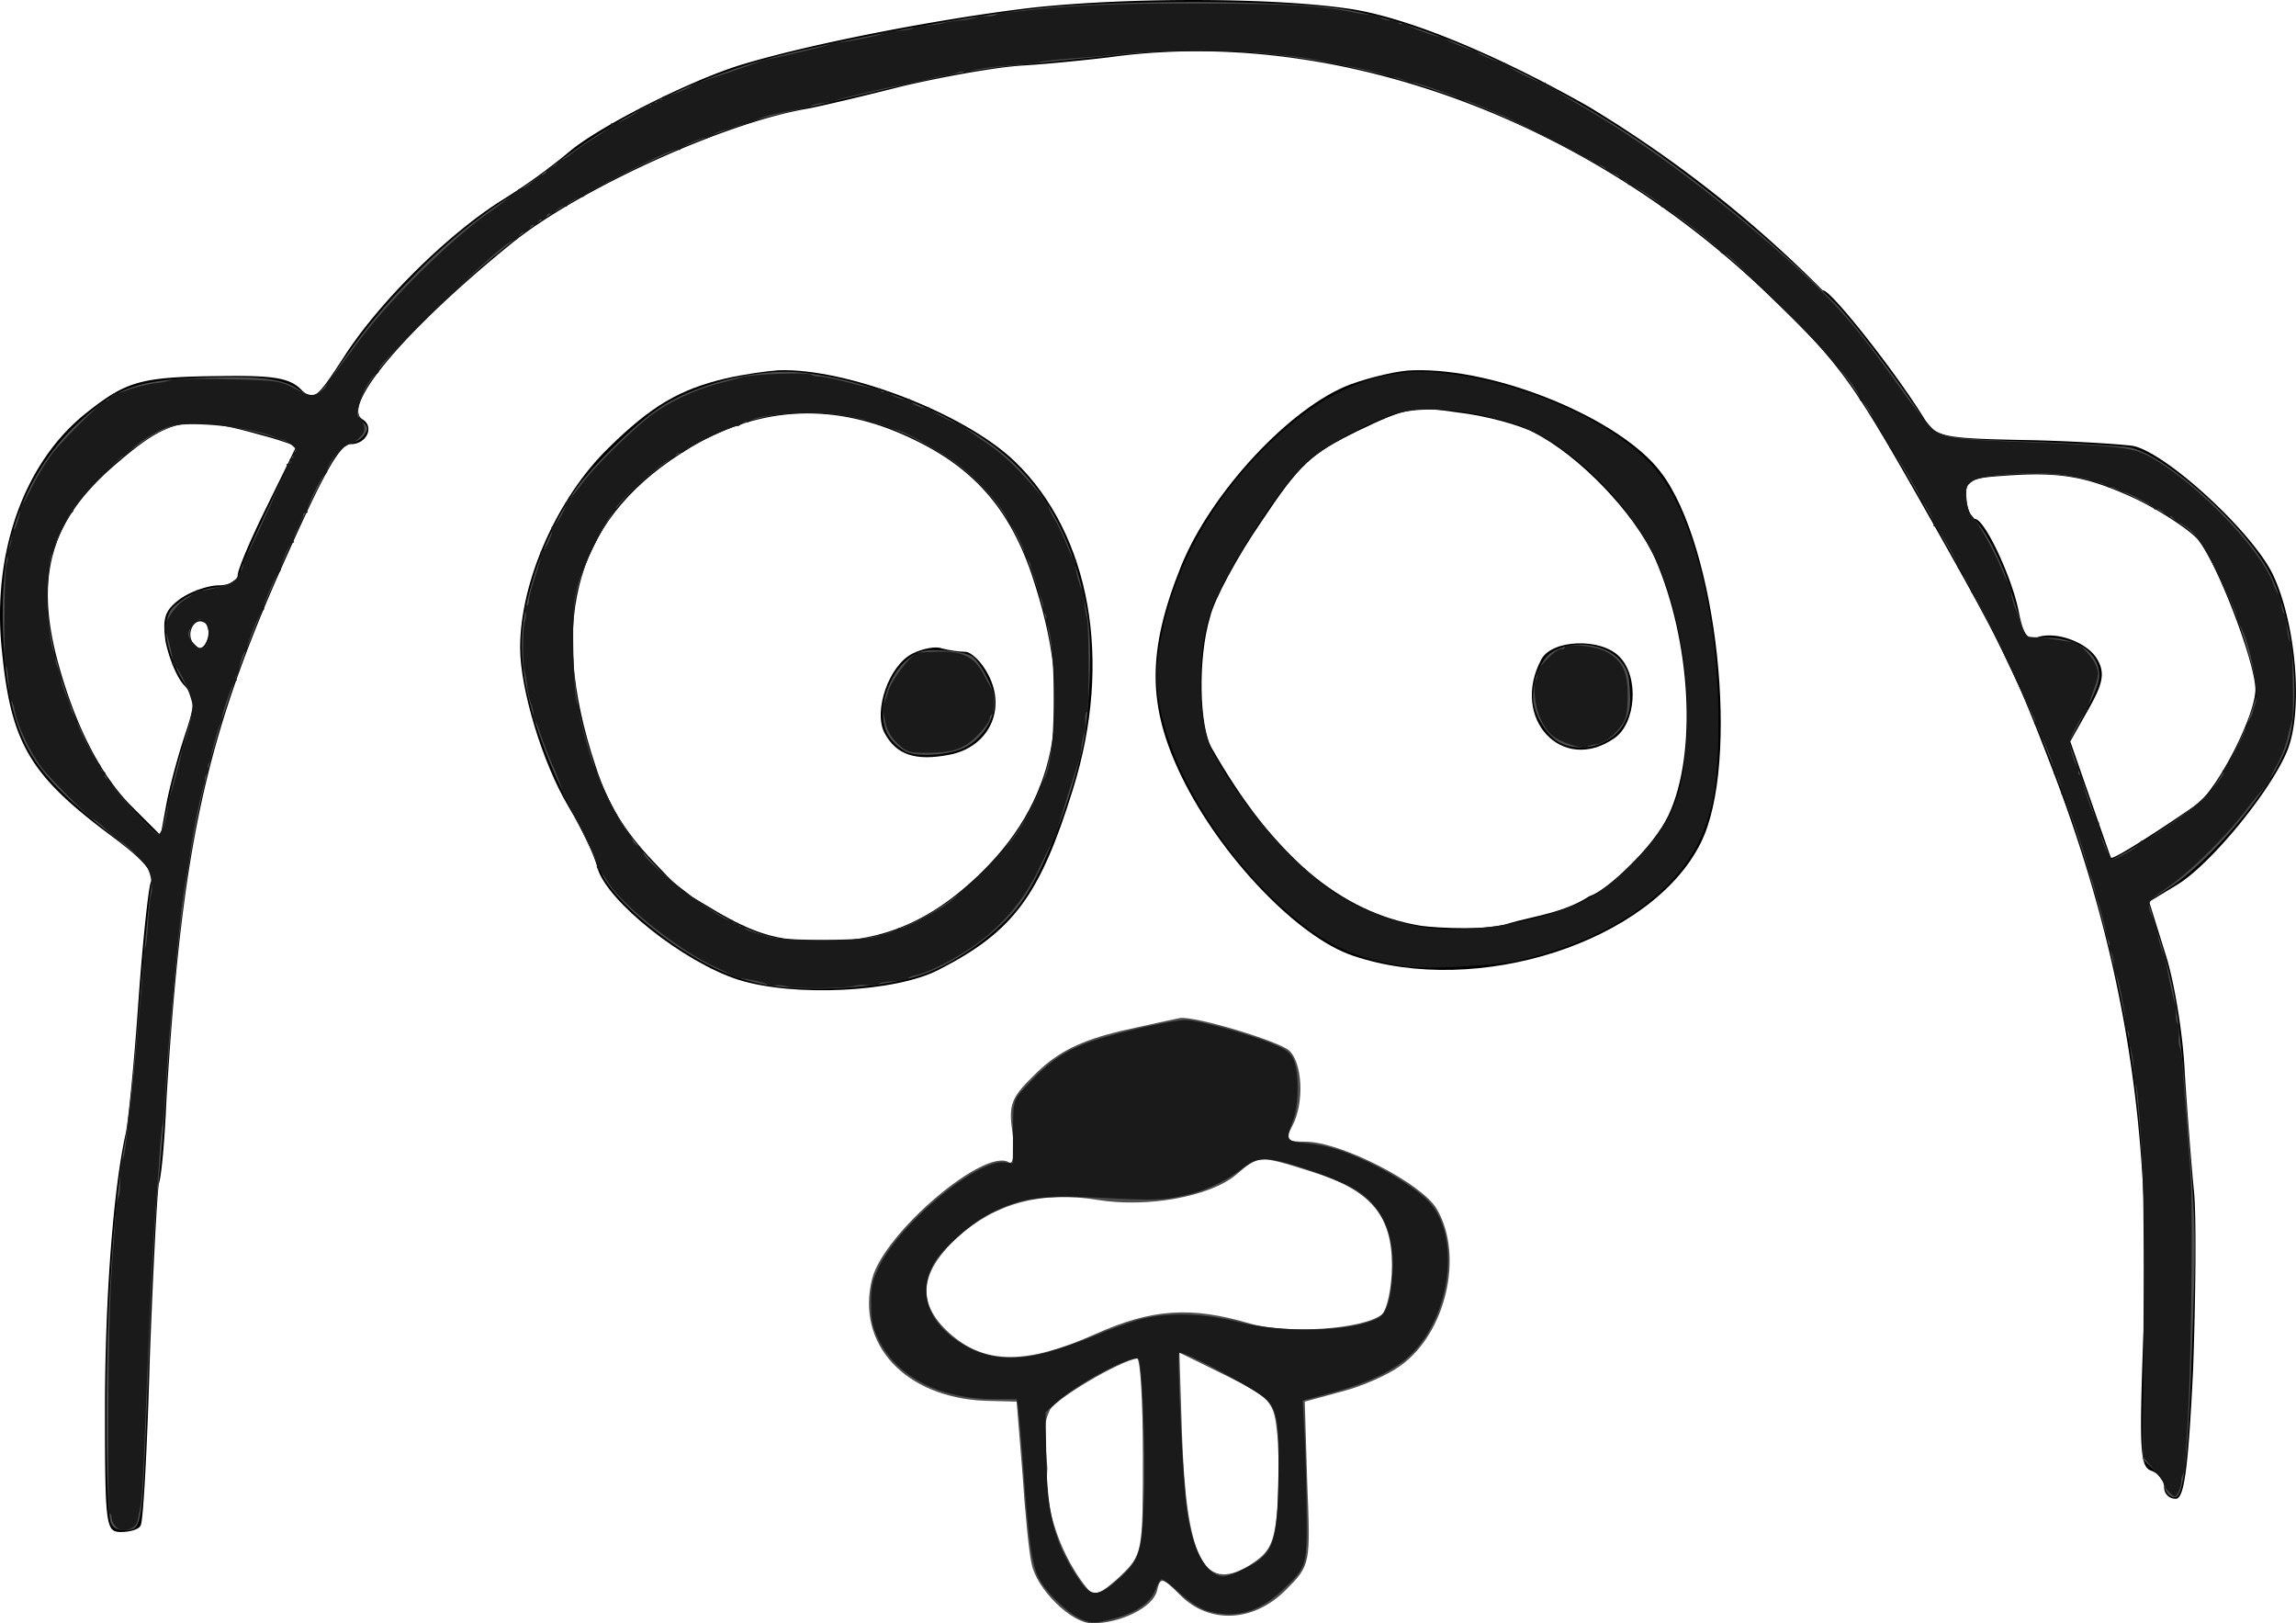 <svg xmlns="http://www.w3.org/2000/svg" version="1" width="368.7" height="260.65" viewBox="0 0 276.52 195.49"><path d="M124.64.89c-10.5 1.2-26.3 4.2-35 6.8-6.2 1.8-17.6 7.6-21.1 10.6a73.2 73.2 0 0 1-7.9 5.7c-6.6 4.1-14.8 12.2-19.1 18.8-3.5 5.4-3.8 5.6-5.4 4-1.4-1.3-3.4-1.6-9.7-1.5-9.5.1-11.2.6-16 4.4-7.5 5.9-11.5 16.9-10.2 28.8 1.1 11.1 3.4 14.9 13.2 22.2 3.9 2.9 5.2 4.4 4.7 5.6-.3.9-1 7.5-1.5 14.7-.5 7.1-1.2 14.1-1.5 15.5-1.5 6.7-2.5 19.9-2.5 33.2 0 14 .1 14.8 1.9 14.8 1.1 0 2.2-.3 2.4-.8.3-.4.8-9.5 1.1-20.2.4-10.7.9-20.2 1.1-21 .3-.8.7-5.3.9-10 1.8-29.5 4.5-42.6 13.1-62.4 5.6-12.7 7.7-16.6 9.1-16.6 1.9 0 2.9-2.1 1.4-3-2.6-1.6 5.3-10.9 18-21.2 7.9-6.4 25.5-14.5 35.6-16.2 1.6-.3 6.7-1.5 11.4-2.7 4.7-1.1 11.2-2.3 14.5-2.5 3.3-.2 8-.7 10.5-1 26.6-3.7 56.8 7.1 78.9 28.2 8.8 8.4 10.3 10.4 18.6 25 10.1 17.8 11.3 20.2 16.1 32.7 8.5 22.2 12 43.5 10.9 68-.5 13.7-.4 15.8.9 16.3.9.3 1.6 1.2 1.6 2s.6 1.4 1.4 1.4c1 0 1.5-3.4 2.1-15.7.3-8.7.4-18.3.1-21.3-.3-3-.8-9.4-1.1-14.1-.2-4.8-1.3-11.4-2.4-14.7l-1.9-6.1 3.3-2c3.9-2.3 11.2-11.1 13.3-16.1 2-4.8 1.1-15.4-1.7-21.3-2.5-5.2-13-14.8-16.9-15.5-1.5-.2-7.4-.6-13.1-.7-9.9-.2-10.6-.4-12-2.6-3.5-5.7-11.5-15.8-12.2-15.4a146.1 146.1 0 0 0-28.3-22.2c-11.5-6.5-22.3-10.9-29.2-11.8-9.4-1.3-26-1.3-37.4-.1zm-93.2 51.5c2.3.6 4.2 1.3 4.2 1.4 0 .1-1.6 3.3-3.5 7.2-1.9 3.8-3.5 7.6-3.5 8.2 0 .7-1 1.3-2.3 1.3-1.2 0-3.3.7-4.6 1.6-1.9 1.4-2.2 2.3-1.8 5.2.4 1.9 1.3 4.2 2.2 5.2 1.4 1.5 1.4 2.2.1 6.1-.8 2.4-1.8 6.1-2.2 8.2l-.7 3.8-3.3-3.3c-3.8-3.7-6.9-9.7-9-17.3-2.9-10.5-1-17.3 6.8-24 6.6-5.7 8.7-6.1 17.6-3.6zm225.8 7.7c2.7 1.3 6 3.4 7.3 4.7 2.3 2.5 7 14.7 7.1 18.2 0 3.2-4.6 12.1-7.1 13.9-4.9 3.4-10.1 6.7-10.3 6.4-.1-.2-1.2-3.4-2.5-7.1l-2.4-6.9 2.2-3.9c1.7-3 2-4.3 1.1-5.9-1.1-2.1-5.1-3.6-7.4-2.7-1 .4-1.6-.5-2.1-3.1-.8-4.1-4.1-11.2-5.3-11.2-.4 0-.9-1.1-1-2.4-.2-2.3.2-2.5 4.6-2.8 6.7-.5 10 .1 15.8 2.8zm-232.3 17c-.4 1-.9 1.2-1.5.6-1.2-1.2-.1-3.5 1.2-2.7.5.3.6 1.3.3 2.1z"/><path d="M87.34 45.59c-5.5 1.3-8.9 3.3-14 8.3-6.2 6-10.7 16.1-10.7 24.1 0 5 2.7 13.9 5.8 19.1 1.6 2.7 3.2 6 3.5 7.4 1.1 4 10.4 11.4 17 13.5 6.7 2.1 18.9 1.5 24.1-1.2 9-4.6 12.2-8.9 16.2-21.8 4.8-15.4 2.1-30.6-7-39.4-6-5.8-20.3-11.3-28.5-11-1.4.1-4.3.5-6.4 1zm22.4 7.2c7.9 3.7 12.3 9 15 17.9 4.7 15 2.4 26-7.2 35-6.4 6-12.9 8.3-21.3 7.5-5.05-.2-8.87-2.78-12.88-5.19-2.85-2.15-2.28-1.77-4.82-4.41-3.3-3.5-5.3-6.7-6.8-11.3-6-18-2.3-30.3 11.6-38.5 8.5-5 17.4-5.3 26.4-1z"/><path d="M109.94 78.69c-2.9 1.4-4.8 7-3.4 9.6 1.4 2.6 3.7 3.4 7.8 2.6 4.7-.9 6.9-5.4 4.7-9.6-.8-1.6-2.1-2.8-2.8-2.8-.8 0-2-.2-2.8-.4-.7-.3-2.3 0-3.5.6zM162.64 46.29c-7.2 2.7-16.8 13-20.4 21.9-4.1 10.2-4.1 16.8.1 25.4 4.7 9.6 14 19.3 20.6 21.5 15 5.1 36-1.7 41.9-13.6 4.8-9.6 2-35.7-4.8-44.6-4.8-6.4-19.7-12.6-29.8-12.3-1.7 0-5.1.8-7.6 1.7zm22.1 5.8c5.5 2.8 12.1 9.7 14.6 15.2 4.3 9.9 5.1 23.5 1.6 30.9-1.8 3.8-7.3 9.02-9.51 9.73-3.07 2-6.55 2.36-9.69 3.27-2.24.85-8.48.6-10.6.3-9.7-1.6-17.8-8.4-25.2-21.4-1.5-2.6-1.7-10.8-.2-15.8.5-2.1 3.3-7.3 6.2-11.5 4.6-6.9 5.9-8.1 11.6-10.9 5.8-2.8 6.8-3 12.2-2.2 3.3.4 7.3 1.5 9 2.4z"/><path d="M185.64 79.39c-3.8 7.1 2.5 13.9 8.8 9.5 2.6-1.8 3-7.4.6-9.8-2.2-2.3-8.1-2.1-9.4.3z"/><path d="M134.84 124.19c-4.5 1.1-7.3 2.4-9.9 4.9-3.2 3.1-3.5 3.8-3 7.4.3 2.2.1 3.8-.4 3.5-2.9-1.9-15.1 8.5-16.5 14-2 7.9 4 14.3 13.6 14.7l3.8.1.7 8.6c.3 4.7.8 9.7 1.1 10.9.6 3.1 4.8 7.2 7.3 7.2 3.4 0 7.3-1.9 7.8-3.9.4-1.7.6-1.7 2.8.5 3.5 3.5 8.8 3.3 12.7-.6 3-3 3-3.1 2.6-12.9l-.3-9.8 4.4-1.2c2.4-.6 5.6-2 7.1-3.1 5.5-3.9 7.7-13.3 4.4-18.9-1.8-3.1-11.6-8.1-15.8-8.1-2.3 0-2.5-.2-1.6-1.9 1.5-2.8 1.2-7.7-.4-9.1-1.5-1.2-11.2-4.1-13.1-3.9-.5.1-3.8.8-7.3 1.6zm23.1 16.9c7.1 2.2 9.7 5.2 9.7 11.3 0 2.7-.6 5.3-1.2 5.9-2.3 1.8-11.3 2.4-15.9 1.1-7.1-2.1-11.8-1.8-18.7 1.3-8.1 3.6-13 3.6-17.1.2-4.4-3.7-4.2-7.5.6-11.9 4.5-4.1 10.1-5.6 16.8-4.5 6 1 13.6-.4 16.7-3 2.8-2.4 2.8-2.4 9.1-.4zm-4.1 31.7c.2 2.3.2 6.4 0 9-.4 4.2-.9 5.2-3.5 6.8-5.4 3.2-7.5-1-8-16.2l-.3-9.5 5.7 2.8c5.4 2.7 5.7 3.1 6.1 7.1zm-16.2 2.5c0 11.7 0 11.9-2.8 14.6-2.3 2.1-3.1 2.4-3.9 1.4-2.1-2.5-5.3-8.34-4.8-14.44-.34-4.66-.53-5.22.3-7.06.8-1.4 8.2-5.8 10.5-6.2.4 0 .7 5.2.7 11.7z" fill="#4d4d4d"/><path d="M13.38 183.51c-.6-1.05-.76-16.86-.27-26.17.45-8.58 1.02-14.4 1.96-19.9.37-2.15 1.12-9.23 1.67-15.71.54-6.49 1.15-12.81 1.34-14.06.33-2.11.3-2.34-.37-3.32-.4-.58-2.14-2.16-3.87-3.51C6 94.7 3.37 91.55 1.82 86.39.25 81.17-.16 71.84.94 66.5c1.3-6.26 4.15-11.54 8.37-15.46 4.8-4.45 7.05-5.26 15.46-5.56 6.43-.22 9.2.11 11.05 1.34 1.97 1.3 2.37 1.14 4.3-1.69 3.66-5.33 5.8-7.96 9.61-11.8a63.35 63.35 0 0 1 11.51-9.53c1.63-1.08 4.52-3.14 6.4-4.58A75.89 75.89 0 0 1 91.8 7.26c7.38-2.07 24.68-5.33 33.05-6.23 9.8-1.06 28.46-1.05 36.32 0 9.56 1.29 24.47 7.91 37.07 16.47a175.02 175.02 0 0 1 22.89 19.13c2.02 2.07 7.21 8.84 9.87 12.87 2.22 3.36 1.83 3.26 14.4 3.72 5.18.2 10.17.5 11.08.66 4.26.81 13.9 9.43 16.87 15.1 2.2 4.18 3.45 11.84 2.84 17.3-.25 2.21-.6 3.46-1.48 5.23-2.55 5.18-9.18 12.74-13.56 15.47-1.31.82-2.38 1.57-2.38 1.67 0 .1.51 1.85 1.15 3.87 2.2 7.04 2.58 9.72 3.82 26.25.7 9.34.71 10.45.34 21.35-.52 15.28-1.05 20.2-2.15 20.2-.6 0-1.2-.7-1.2-1.4 0-.33-.6-1.2-1.34-1.93l-1.35-1.32.24-14.84c.37-23.38-.86-34.7-5.62-52.01-4.08-14.83-9.34-27.4-17.7-42.3-11.06-19.74-13.1-22.67-20.81-30.11-9.43-9.09-18.07-15.16-29.35-20.61a94.62 94.62 0 0 0-34.9-9.55c-5.42-.43-9.04-.3-18.38.67l-9.7 1c-5.43.56-8.82 1.27-27.72 5.76-8.4 2-21.03 7.65-29.25 13.1-5.88 3.91-16.52 13.86-19.8 18.53-2.08 2.96-2.42 4.34-1.37 5.46.7.74.7.84.22 1.58-.28.43-.95.87-1.5.98-.56.12-1.32.65-1.8 1.28-1.08 1.41-4.12 7.56-7.1 14.38-8.8 20.05-11.48 32.3-13.47 61.74a303.2 303.2 0 0 1-.98 11.98c-.34 2.43-.77 10.71-1.32 25.12-.63 16.6-.6 16.42-2.8 16.42-.82 0-1.23-.2-1.54-.74zM256.1 102.6c4.51-2.62 9.3-6.13 10.36-7.59a38.43 38.43 0 0 0 4.61-9.06l.87-2.6-.55-2.5a60.33 60.33 0 0 0-4.56-12.35c-1.63-3.33-1.92-3.73-3.85-5.16a43.1 43.1 0 0 0-10.12-5.16c-3.13-1.01-7.13-1.37-11.26-1.01-4.55.4-4.84.56-4.84 2.64 0 1.42.15 1.8 1.17 2.87 1.4 1.47 3.42 5.55 4.42 8.95.4 1.35.94 3.08 1.2 3.84l.47 1.38 2.22-.05c3.83-.07 6.6 1.84 6.6 4.53 0 .86-.54 2.24-1.83 4.64l-1.83 3.42 2.21 6.3c2.87 8.2 2.72 7.79 2.98 7.79.12 0 .9-.4 1.73-.88zm-236-5.14a87.13 87.13 0 0 1 1.88-7.46 40.71 40.71 0 0 0 1.32-5.18c0-.43-.52-1.63-1.17-2.67-2.21-3.6-2.78-7.4-1.33-8.97a9.1 9.1 0 0 1 5.05-2.42c2.03-.26 2.9-.83 3.15-2.07.1-.56 1.62-4 3.36-7.66 1.73-3.66 3.22-6.81 3.3-7.02.34-.8-8.29-3.07-11.62-3.07-3.08 0-4.7.62-8.02 3.12C8.31 59.84 5.1 65.9 5.72 73.53c.56 6.97 4.35 16.86 8.3 21.69 2.13 2.6 4.75 5.3 5.13 5.3.22 0 .62-1.3.95-3.07zm4.83-19.9c.5-.92.42-2.18-.15-2.65-1.19-.98-2.56 1.1-1.64 2.5.61.95 1.33 1 1.8.15z" fill="#4d4d4d"/><path d="M95.04 118.92a23.7 23.7 0 0 1-8.65-2.2c-5.78-2.63-12.74-8.48-14.01-11.77-.35-.9-1.91-4.17-3.46-7.26C64.2 88.3 62.27 80.95 63 75.17c.66-5.17 2.88-10.95 6.09-15.87 1.86-2.86 7.76-8.62 10.68-10.42 4.42-2.73 11.48-4.47 16.42-4.04 6.62.56 15.8 3.85 22.04 7.89 6.95 4.5 11.26 11.85 12.8 21.84.54 3.45.19 11.5-.67 15.4-1.49 6.83-4.8 15.22-7.44 18.8-2.42 3.3-7.32 6.91-11.5 8.48-3.71 1.39-11.15 2.15-16.39 1.67zm12-6.6c7.24-2.39 14.49-9.03 17.78-16.28 2.92-6.44 3.06-15.02.4-24.23-2.88-9.95-7.27-15.32-15.75-19.3-5.73-2.68-11.68-3.46-17.36-2.29-6.15 1.28-13.63 5.8-17.56 10.61a29.19 29.19 0 0 0-5.13 10.58c-.75 3.48-.5 10.94.5 14.98 2.16 8.75 4.41 13.09 9.57 18.43 3.01 3.12 9.05 6.82 12.78 7.86 3.78 1.04 11.08.87 14.77-.36z" fill="#4d4d4d"/><path d="M109.14 90.54a6.13 6.13 0 0 1-1.9-1.6c-2.2-2.9-.1-9.04 3.58-10.43 1.21-.46 5.27-.11 6.26.54.82.54 2.28 3.13 2.59 4.6.5 2.34-1.04 5.14-3.52 6.4-1.71.87-5.58 1.14-7.01.5zM187.86 89.44c-1.37-.67-2.9-3-3.16-4.81-.3-2.1.74-5.1 2.1-6.01 2.5-1.69 6.78-1.13 8.48 1.1.76 1 .93 1.58 1.02 3.52.09 1.93-.03 2.58-.66 3.8-1.35 2.61-5.04 3.75-7.78 2.4z" fill="#4d4d4d"/><path d="M169.27 116.4c-5.5-.88-8.92-2.3-12.68-5.3-10.46-8.35-18.12-22.27-17.21-31.27 1.06-10.52 6.93-21.07 15.93-28.62 5.48-4.6 11.35-6.8 17.16-6.4 9.6.66 20.97 5.42 26.3 11.01 4.92 5.16 8.18 17.51 8.2 31.07 0 7.2-.6 10.8-2.41 14.53-3.26 6.65-11.15 11.84-21.66 14.25-2.74.63-11.35 1.09-13.63.73zm15.1-5.71c6.04-1.58 8.25-2.8 12.18-6.72 4.88-4.85 6.2-8.02 6.6-15.77.37-7.23-1.2-15.67-3.96-21.3-3.42-6.98-10.8-13.94-16.83-15.85-5.99-1.9-11.6-2.26-15.06-.96-3.83 1.45-8.06 3.84-10.08 5.71-3.33 3.09-9.84 13.34-11.47 18.07-1.61 4.68-1.5 13.08.2 16.46 3.18 6.28 10.37 14.49 15.38 17.57a30.14 30.14 0 0 0 10.17 3.78c3.65.52 8.54.14 12.88-1zM94.79 118.8c-.4-.15-1.06-.2-1.47-.13-.4.08-.81.03-.9-.1-.12-.21-2.55-.75-3.6-.8-.18 0-.4-.1-.5-.2-.09-.11-1.04-.6-2.1-1.08-4.4-2-11.32-7.48-13.05-10.33a7.4 7.4 0 0 0-1.03-1.41c-.16-.11-.28-.3-.26-.41a1.2 1.2 0 0 0-.02-.38 48.7 48.7 0 0 1-.1-.4c-.17-.71-3.61-7.5-3.85-7.59-.15-.06-.21-.22-.13-.36.09-.13-.41-1.56-1.1-3.17a54.94 54.94 0 0 1-1.69-4.32c-.23-.77-.53-1.4-.68-1.4-.15 0-.2-.2-.1-.43.1-.24 0-.87-.21-1.4-.21-.53-.44-1.55-.51-2.27a9.77 9.77 0 0 0-.32-1.81c-.26-.7-.23-5.3.04-6 .13-.32.15-.87.06-1.23-.1-.36-.04-.65.13-.65.16 0 .3-.28.3-.63 0-.34.36-1.7.8-3 .44-1.32.73-2.51.64-2.66-.1-.16-.04-.28.12-.28.4 0 1.44-2.28 1.21-2.65-.1-.17-.06-.3.1-.3s.62-.6 1.03-1.32c.4-.72.62-1.31.49-1.31-.14 0-.03-.19.24-.41.27-.23 1.13-1.26 1.9-2.3 1.66-2.2 6.6-6.99 8.73-8.45a25.98 25.98 0 0 1 7.65-3.46c1.21-.3 2.43-.63 2.7-.73 1.07-.37 8.11-.62 8.44-.3.11.12.53.21.94.21.4 0 2.1.36 3.79.8 1.68.44 3.18.72 3.32.64.14-.09.26.01.26.22s.22.3.49.2c.27-.1.5-.08.5.05 0 .34 2 1.07 2.34.86.15-.1.28-.04.28.12 0 .4 1.61 1.11 2 .88.16-.1.3-.06.3.1 0 .31 3.29 1.96 3.55 1.77.08-.06.24.04.35.21.11.18 1.32 1.07 2.68 1.98 2.26 1.51 3.96 3.13 6.75 6.4.56.67.96 1.2.88 1.2a7 7 0 0 0 .83 1.73 28.4 28.4 0 0 1 1.54 3.29c.32.85.72 1.56.89 1.56.16 0 .21.13.11.3-.2.34.5 3.3.8 3.31.1 0 .21.68.26 1.52.05.83.17 1.64.26 1.8.3.47.33 11.46.04 11.46-.15 0-.24.48-.2 1.06.03.59-.02 1.3-.14 1.56a8.24 8.24 0 0 0-.33 1.65c-.07.63-.2 1.37-.3 1.64-.61 1.71-2.7 8.43-2.7 8.7 0 .18-.08.4-.18.5-.1.08-.95 1.74-1.9 3.67a23.35 23.35 0 0 1-7.76 9.29c-2.33 1.65-5.48 3.27-7 3.6-.58.13-1.06.33-1.06.45s-.78.26-1.73.3c-.94.05-1.76.2-1.8.35-.05.14-.6.2-1.24.13a4.63 4.63 0 0 0-1.71.09c-.85.32-7.23.38-8.07.07zm10.28-5.9c.45-.08.82-.18.82-.22 0-.03.36-.13.8-.21.43-.08.99-.31 1.23-.5.24-.2.43-.28.43-.16 0 .3 3.83-1.67 5.59-2.87 1.9-1.3 7.12-6.52 8.42-8.43 1.2-1.75 3.17-5.58 2.87-5.58-.11 0-.06-.18.12-.4 1.06-1.35 1.55-4.54 1.55-10.27 0-4.97-.28-8.04-.82-9.05-.16-.3-.2-.64-.1-.75.11-.11.03-.4-.17-.65s-.3-.53-.2-.62c.1-.1 0-.6-.22-1.12-.21-.52-.43-1.19-.5-1.48-.05-.29-.26-.95-.46-1.47-.2-.53-.34-1-.3-1.05.02-.06-.2-.46-.49-.9-.29-.45-.44-.8-.34-.8.2 0-1.12-2.7-1.45-2.96a3.93 3.93 0 0 1-.58-1.02c-.67-1.51-3.62-4.77-5.85-6.44-2.06-1.54-6.36-3.96-7.4-4.17-.27-.05-.91-.27-1.43-.48-.53-.22-1.26-.45-1.65-.52-.38-.07-.69-.16-.69-.2 0-.04-.3-.12-.66-.18-.36-.06-1.1-.2-1.64-.32-3.17-.66-10.52-.28-11.57.59-.23.18-.41.23-.41.1 0-.14-.25-.05-.55.2-.3.25-.56.4-.57.35-.1-.3-6.22 2.53-6.38 2.95-.06.15-.32.27-.58.27-.25 0-.46.11-.46.25 0 .13-.42.43-.94.66-1.1.48-6.29 5.22-6.29 5.73 0 .2-.2.51-.46.71-.56.45-2.99 5.17-3.64 7.1l-.27.66a18 18 0 0 0-.56 2.09c-.45 2.07-.22 12.5.29 13.12.2.24.29.52.19.62-.18.18 1.37 6.04 1.76 6.65.12.19.23.41.25.5.24 1.17 3 6.68 3.73 7.46.38.4.68.88.68 1.06 0 .2.3.53.66.75.36.23.66.58.66.79 0 1.09 9.77 8.62 10.55 8.14.16-.1.28-.01.28.2 0 .2.15.27.33.16.18-.12.33-.04.33.16s.15.28.33.16c.18-.1.33-.06.33.11 0 .31.22.4 2.95 1.22 1.4.42 10.27.46 12.48.06z" fill="#1a1a1a"/><path d="M108.16 89.59a4.96 4.96 0 0 1-1.6-2.96c-.25-1.03-.34-1.88-.21-1.88.12 0 .4-.66.62-1.46.37-1.38 2.77-4.52 3.59-4.68.2-.04 1.3-.1 2.48-.13 2.92-.08 4.36.66 5.47 2.82.47.9.92 1.71 1.01 1.8.26.27.19 2.97-.08 2.97-.14 0-.25.21-.25.48s-.63 1.14-1.4 1.94c-1.61 1.68-3.01 2.17-6.24 2.17-2.05 0-2.3-.08-3.39-1.07zM189.21 89.68c-2.08-.69-2.8-1.3-3.65-3.08-.69-1.44-.99-4.06-.56-4.76.15-.23.18-.5.09-.6-.36-.35 2.18-3.06 2.87-3.06.29 0 .52-.1.52-.24 0-.51 3.61-.15 4.83.48 2.04 1.05 2.73 2.39 2.72 5.31 0 1.83-.15 2.73-.58 3.38-.93 1.41-2.19 2.4-3.21 2.5-.53.07-1.03.23-1.13.38-.09.14-.94 0-1.9-.31z" fill="#1a1a1a"/><path d="M14.02 183.93c-.31-.3-.57-.8-.57-1.1 0-.3-.11-.55-.25-.55-.13 0-.2-5.5-.15-12.23.08-11.26.2-14.72.65-20.6.1-1.18.2-2.75.24-3.5.05-.74.18-1.51.3-1.7.12-.2.22-.85.22-1.44 0-1.54.16-3.05.38-3.4.1-.17.28-1.27.4-2.44.1-1.18.27-2.66.36-3.29.28-2.01.74-6.5 1-9.69.1-1.08.25-2.93.37-4.1.1-1.18.23-2.9.27-3.83.04-.93.16-1.83.26-2 .1-.15.25-1.53.34-3.06.09-1.52.25-3 .35-3.26.27-.68.04-2.33-.44-3.23-.39-.72-2.77-3.06-3.34-3.28-.14-.06-.9-.68-1.67-1.38a7.26 7.26 0 0 0-1.49-1.19c-.15.16-4.83-4.48-6.1-6.06-1.36-1.69-3.02-5.11-3.37-6.96-.12-.67-.32-1.22-.43-1.22-.12 0-.26-.92-.31-2.05-.06-1.13-.2-2.09-.33-2.13-.3-.11-.22-11.58.09-12.32.13-.32.16-.78.07-1.03-.1-.25-.04-.59.14-.76.17-.17.34-.78.38-1.35.04-.58.17-1.04.3-1.05.2 0 .73-1.72.75-2.46 0-.18.1-.4.21-.5.12-.08.69-1.1 1.27-2.27a31.21 31.21 0 0 1 2.3-3.78c1.24-1.67 6.56-6.92 6.58-6.49.01.13.23-.05.5-.4.26-.35.48-.55.48-.45 0 .11.72-.07 1.6-.4.88-.34 2.4-.72 3.37-.84a9.53 9.53 0 0 0 2.09-.43c.18-.11 3.14-.13 6.57-.04 6.1.16 6.28.19 8.1 1.13 1.63.83 2 .91 2.73.58.46-.21.93-.62 1.04-.9.11-.29.47-.84.8-1.24.33-.4 1.74-2.27 3.13-4.16 3.36-4.6 10.8-11.98 15.4-15.3a43.24 43.24 0 0 0 3.72-2.84c.06-.14.3-.25.52-.25.23 0 .82-.37 1.3-.83.5-.45 1.04-.82 1.21-.82.18 0 .41-.22.51-.49.1-.27.4-.5.63-.5.25 0 .6-.25.78-.57.18-.31.34-.45.34-.3.01.15.57-.16 1.25-.7.67-.53 2-1.44 2.95-2.02.95-.58 1.73-1.22 1.73-1.41 0-.2.1-.26.2-.14.26.25 3.4-1.46 3.4-1.85 0-.15.16-.17.34-.06.18.11.32.04.32-.17 0-.2.15-.27.33-.16.18.11.33.04.33-.16s.15-.28.33-.17c.18.11.33.04.33-.16s.15-.28.33-.17c.18.11.32.05.32-.14 0-.2.12-.32.25-.28.38.1 3.37-1.11 3.37-1.37 0-.13.18-.24.4-.24.36-.01 6.37-2.03 7.8-2.62.28-.1.72-.23 1-.26.79-.1 6.68-1.5 7.22-1.71.27-.1.78-.22 1.15-.26 1.53-.14 5.41-.96 5.42-1.13 0-.11.77-.23 1.7-.28.94-.05 1.79-.2 1.89-.33.1-.13.85-.28 1.66-.33.81-.05 1.7-.18 1.97-.28.27-.1 1.21-.25 2.1-.33a7.22 7.22 0 0 0 1.96-.37c.2-.12.7-.18 1.1-.13.4.05.91-.01 1.12-.14.21-.14.84-.28 1.4-.32.56-.04 1.76-.16 2.66-.26 5.38-.6 10.49-.82 19.7-.8 11.23 0 15.04.21 19.34 1.05 1.43.28 2.7.43 2.85.34.14-.08.31.01.38.22.07.2.6.39 1.18.41.58.02 1.05.17 1.05.32 0 .16.22.2.5.1.26-.11.49-.08.49.06 0 .24 3.38 1.5 4.1 1.52.18 0 .4.09.5.18.3.33 2.97 1.42 3.45 1.42.27 0 .48.1.48.23 0 .24 2.6 1.3 3.09 1.27.16-.02.38.11.49.29.31.49 4.2 2.36 4.43 2.13.11-.11.2-.02.2.2s.14.32.3.22c.17-.1.35-.05.41.1.06.17 1.6 1.15 3.4 2.19 7.53 4.33 16.47 10.97 24.91 18.5 6 5.36 8.22 7.9 13.96 15.97 1.67 2.35 3.49 4.53 4.04 4.86 1.2.7 2.47.88 7.66 1.1 15.11.6 15.97.7 18.44 2.11 5.4 3.1 12.84 10.8 14.42 14.92.3.81.65 1.48.76 1.48.11 0 .24.47.28 1.04.04.57.19 1.13.33 1.23.14.1.3.85.36 1.67.07.8.21 1.55.33 1.64.24.18.3 1.1.38 5.9.03 1.72-.02 3.35-.1 3.62a40.2 40.2 0 0 0-.55 2.14c-.2.9-.81 2.41-1.34 3.36-.53.95-.87 1.73-.74 1.73s0 .18-.27.4c-.27.23-1.47 1.67-2.65 3.2-2.63 3.42-6.94 7.63-9.7 9.49-2.15 1.45-2.3 1.72-1.67 3.22a18.2 18.2 0 0 1 .58 1.5c.04.05.12.45.18.9.06.46.3 1.27.52 1.81.22.54.43 1.2.47 1.48.14 1.05.87 4.46 1.06 4.92.1.27.16.83.12 1.23-.04.4.04.92.18 1.14.14.23.21.9.16 1.48-.05.58 0 1.22.12 1.4.12.2.28 1.27.35 2.4.12 1.94.22 3.3.64 8.6l.3 4.11c.32 4.58.08 23.55-.38 30.54l-.25 4.2c-.05.78-.17 1.5-.28 1.62-.12.11-.21.49-.21.83 0 .34-.16.92-.36 1.28-.33.64-.38.64-.98.1-.35-.32-.63-.73-.63-.91 0-.19-.6-1.04-1.32-1.9l-1.32-1.57.01-3.05.07-16.03c.03-7.13-.04-14.52-.15-16.42-.33-5.68-.6-8.97-.77-9.25-.1-.14-.23-1.16-.31-2.27a9.5 9.5 0 0 0-.39-2.38 2 2 0 0 1-.14-1.1c.05-.38-.07-.8-.27-.92-.19-.12-.26-.35-.16-.52.2-.32-.74-5.45-1.1-6.04-.1-.18-.24-.83-.3-1.47a3.75 3.75 0 0 0-.43-1.52c-.17-.2-.23-.46-.12-.56.1-.11.08-.39-.07-.62a2.58 2.58 0 0 1-.31-.93c-.06-.6-.76-3.25-1.03-3.94a7.4 7.4 0 0 1-.33-1.25 9.42 9.42 0 0 0-.5-1.64 9.62 9.62 0 0 1-.48-1.55c-.25-1.37-2.52-7.89-2.81-8.08-.17-.11-.28-.3-.25-.42.12-.51-.41-2.17-.7-2.17-.18 0-.24-.13-.14-.3.16-.26-1.05-3.6-1.44-3.97-.1-.09-.24-.46-.3-.82-.06-.36-.28-.77-.5-.9-.2-.13-.25-.24-.1-.25.14 0 .05-.4-.21-.9s-1.03-2.09-1.71-3.53c-3.78-8.02-5.2-10.86-5.48-11.04-.17-.11-.3-.3-.28-.42a6.95 6.95 0 0 0-1.37-2.54c-.17-.1-.29-.33-.27-.49.07-.5-2.37-4.72-2.72-4.72-.18 0-.23-.1-.11-.22.18-.18-.88-2.27-1.4-2.74-.1-.09-.21-.32-.24-.51-.1-.53-3.1-5.54-3.46-5.77-.17-.1-.3-.33-.28-.49.01-.16-.23-.59-.54-.95-.3-.36-.53-.73-.49-.82.04-.09-.18-.46-.5-.82-.3-.36-.52-.7-.47-.75.15-.16-1.07-2.04-1.33-2.04-.15 0-.26-.17-.26-.37 0-.94-3.5-5.09-8.5-10.04-7.27-7.23-7.37-7.32-7.84-7.32-.22 0-.41-.15-.41-.32 0-.42-6.27-5.26-6.81-5.26-.23 0-.41-.14-.41-.3 0-.35-3.33-2.53-3.7-2.42-.13.05-.24-.06-.24-.24s-.23-.33-.5-.33-.49-.14-.49-.32-.37-.42-.82-.53c-.45-.11-.82-.33-.82-.48 0-.15-.33-.37-.74-.5-.4-.12-.81-.33-.9-.46-.15-.2-10.88-5.66-11.08-5.63-.04 0-.9-.36-1.91-.8-1-.45-2.08-.85-2.39-.9-.3-.05-.74-.2-.96-.34-.54-.34-5-1.86-5.28-1.8-.12.02-.65-.13-1.17-.35-.52-.21-1.03-.31-1.12-.22-.1.1-.33.05-.53-.1-.34-.28-3.1-1-4.8-1.27-.44-.07-1.1-.19-1.47-.27-3.63-.78-3.57-.77-9.36-1.38a131 131 0 0 0-14.94.01l-3.61.34c-.72.07-2.65.23-4.27.35-1.63.12-3.25.31-3.61.42-.36.12-1.25.24-1.97.29-3.06.18-5.94.55-6.44.82-.3.16-.62.2-.73.1-.1-.11-.46-.08-.78.05-.33.14-.96.3-1.41.36-.45.05-1.2.2-1.64.33-.46.12-1.05.26-1.32.31-.27.05-.86.18-1.31.3-.45.11-1.2.26-1.67.33-1.31.2-7 1.55-7.33 1.74-.16.1-.8.22-1.4.28-.61.05-1.29.2-1.5.34-.23.14-.63.28-.9.32-.47.06-.88.14-3.46.66-.54.11-1.35.36-1.8.54-.45.2-.93.38-1.07.41a3.2 3.2 0 0 1-1.01.31c-.33.07-.85.23-1.15.36-.3.13-.84.3-1.2.36a4.8 4.8 0 0 0-1.4.62c-.4.27-.74.41-.74.32 0-.27-2.77.9-3.03 1.28-.14.2-.25.25-.25.12 0-.12-.56 0-1.24.28-2.26.93-9.76 4.77-9.97 5.1-.1.18-.33.33-.49.34-.58.04-1.77.7-1.77.99 0 .16-.12.22-.28.12-.15-.1-.58.11-.95.45-.37.35-.76.54-.86.44-.1-.1-.28.05-.4.34-.11.3-.34.46-.5.36-.16-.1-.39.05-.5.33-.1.28-.32.43-.49.33-.16-.1-.38.04-.49.33-.1.28-.4.51-.66.51s-.56.22-.66.5c-.1.26-.34.48-.53.48-.73 0-4.94 3.76-10.88 9.72-5.23 5.23-5.46 5.48-5.46 5.98 0 .22-.14.4-.31.4-.18 0-.7.67-1.19 1.48-.9 1.55-1.41 3.77-.86 3.77.18 0 .42.4.54.88.17.68.04 1.04-.62 1.65-.46.43-.84.7-.84.58 0-.1-.45.12-1 .5-.89.64-2.02 2.3-1.94 2.84.02.11-.1.3-.27.41-.5.31-2.37 4.2-2.14 4.43.11.11.03.2-.18.2s-.35.11-.32.25c.04.14-.25.86-.64 1.6-.39.75-.62 1.45-.5 1.56.11.11.05.2-.14.2-.32 0-1.52 2.7-1.4 3.16.02.12-.08.31-.24.42-.41.29-2.1 4.3-1.81 4.31.13 0 .08.12-.11.25-.4.27-1.9 3.87-1.9 4.55 0 .25-.11.45-.25.45-.2 0-.63 1.3-.78 2.3 0 .1-.14.35-.28.58-.14.22-.14.4 0 .41.15 0 .1.11-.1.25-.35.24-1.51 3.4-1.6 4.35-.01.27-.12.64-.23.82-.24.39-1 3.08-1.07 3.78-.02.27-.16.69-.3.92-.15.24-.18.52-.08.62.1.1.04.38-.14.6-.19.23-.3.53-.27.69.03.15-.03.5-.14.77a73.5 73.5 0 0 0-1.72 8.87c-.06.45-.26 1.63-.45 2.63-.19.99-.43 2.69-.54 3.77l-.35 3.29-.31 3.12-.3 3.28c-.46 4.71-.73 8.33-1 13.08-.07 1.32-.2 2.65-.3 2.95-.08.3-.26 2.1-.38 4s-.27 3.97-.33 4.6c-.37 4.25-.78 12.47-1.33 26.93-.28 7.13-.41 9.42-.62 10.39l-.34 1.64c-.2 1.02-1.77 1.5-2.53.78zm242.3-81.31c.8-.47 1.45-.99 1.45-1.15 0-.17.13-.26.29-.22.4.12 4.14-2.39 6.4-4.3 1.82-1.55 3.81-3.98 3.26-4-.14 0-.1-.1.1-.24.42-.27 2.87-5 2.6-5-.1 0 .05-.37.34-.8.3-.45.53-.93.54-1.07 0-.15.16-.64.33-1.09.5-1.33-.63-7.21-1.8-9.36-.2-.36-.42-.95-.48-1.3-.05-.36-1.06-2.6-2.24-5-1.65-3.35-2.43-4.57-3.44-5.37-.71-.56-1.3-.91-1.3-.77s-.22-.03-.48-.38c-.27-.36-.49-.53-.5-.38 0 .14-.32-.04-.71-.4-.4-.36-.83-.58-.99-.49-.15.1-.28.04-.28-.12 0-.25-3.04-1.86-3.58-1.9-.1 0-.52-.19-.93-.41-.4-.23-.74-.32-.74-.2s-.2.06-.44-.14-.79-.43-1.23-.51c-.44-.08-.8-.18-.8-.21 0-.07-.42-.16-2.78-.55-3.46-.58-9.99-.18-11.31.68-.75.5-.86.77-.8 2.04.04.8.32 1.72.61 2.03.81.88 2.74 4.3 3.61 6.4.43 1.04.87 1.9.97 1.9.1 0 .2.4.23.9.02.5.22 1.34.43 1.88a23.67 23.67 0 0 1 .82 2.3c.4 1.17.57 1.32 1.56 1.35.6.02 1.84.16 2.74.31.9.15 1.78.29 1.96.3.62.03 2.22 1.66 2.67 2.72.4.95.38 1.27-.22 2.96-.38 1.04-.7 2.07-.72 2.3-.02.22-.13.4-.24.4-.11 0-.63.8-1.15 1.76-.9 1.68-.93 1.82-.52 3.28.23.85.55 1.53.7 1.53.15 0 .2.23.09.5-.1.27-.05.49.12.49.17 0 .3.18.3.41 0 .77 1.53 5 1.89 5.25.2.13.24.24.1.25-.15 0-.16.18-.01.41.14.23.3.67.34 1 .17 1.09 1.05 2.86 1.42 2.86.2 0 1.02-.38 1.82-.85zM19.66 99.6c.2-.5.43-1.42.5-2.05.06-.63.2-1.36.29-1.63.34-.92 1.27-4.41 1.36-5.08.05-.37.24-1.05.43-1.52.2-.47.45-1.36.57-1.97l.39-2c.18-.92-1.68-5.2-2.26-5.2-.17 0-.23-.11-.15-.25.16-.25-.57-3.43-.91-3.97-.36-.6 1.14-2.96 2.35-3.7a5.57 5.57 0 0 0 1.35-1.01c.06-.15.21-.2.34-.12.13.08.82 0 1.53-.17l1.63-.4c.53-.12 1.99-1.21 1.63-1.22-.17 0-.14-.12.08-.26.23-.14.45-.62.5-1.06.05-.44.18-.88.3-.97.4-.32 5.13-10.8 4.95-10.99-.1-.1 0-.18.22-.18s.31-.15.2-.33c-.11-.18-.04-.32.16-.32s.29-.14.19-.3c-.1-.17 0-.38.22-.47.28-.12.15-.38-.4-.83-.45-.36-.89-.64-.98-.63-.1.02-.6-.14-1.1-.35-2.93-1.2-9.91-1.93-12.48-1.3-1.24.3-3.49 1.65-4.77 2.84-.57.53-1.04.89-1.04.78 0-.1-1.33 1.19-2.95 2.87-1.63 1.67-2.96 3.25-2.96 3.5s-.1.45-.25.45c-.2 0-1.76 2.99-1.91 3.7-.03.13-.1.32-.14.4a3.1 3.1 0 0 0-.16.5c-.05.18-.12.37-.17.41-.18.19-.38 1.87-.5 4.35-.13 2.7.36 6.95.87 7.59.16.2.21.43.12.53-.1.09 0 .6.2 1.11.22.53.43 1.25.48 1.61.06.36.33 1.21.62 1.89.29.67.5 1.3.5 1.4-.02.11.2.55.49 1 .29.44.45.8.35.8-.27 0 2.17 4.75 2.5 4.87.16.06.29.32.29.58 0 .25.15.46.34.46.2 0 .26.15.15.33-.11.18.02.42.3.53.29.1.52.38.52.6 0 .46 5.16 6.1 5.57 6.1.15 0 .43-.42.64-.92zm5.2-21.83c.54-.66.3-2.6-.35-3-.48-.3-.71-.22-1.23.41-.8.98-.8 1.4.03 2.28.77.83 1.09.9 1.56.31z" fill="#1a1a1a"/><path d="M130.13 194.94c-1.44-.63-3.93-2.98-4.86-4.6-.94-1.61-1.32-4.11-1.98-12.98-.27-3.7-.57-7.22-.67-7.8l-.17-1.07h-2.7c-6.55-.02-11.73-2.68-13.93-7.17-.73-1.5-.9-2.3-.9-4.32-.01-2.13.13-2.77 1.03-4.6 2.54-5.16 11.7-12.75 14.98-12.42l1.05.1.02-3.28c.03-4.55-.06-4.26 2.04-6.46 2.39-2.52 4.1-3.7 6.89-4.75 2.69-1.02 10.16-2.75 11.87-2.75 1.45 0 7.28 1.6 10.33 2.81 1.7.69 2.24 1.08 2.65 1.95.67 1.42.66 5.47-.02 7.23-.94 2.44-.86 2.6 1.36 2.83 2.59.26 4.3.75 7.17 2.06 3.27 1.5 6.51 3.6 7.9 5.12 3.68 4.08 2.57 13.43-2.15 18.16-1.96 1.95-5.12 3.5-9.68 4.72l-3.47.94.21 3.94c.12 2.16.24 6.45.26 9.52.06 6.52.03 6.64-3.02 9.46-2.35 2.17-4.68 3.05-7.27 2.75-1.97-.24-3.13-.83-5.23-2.7a9.71 9.71 0 0 0-1.92-1.47c-.15 0-.5.58-.77 1.29-.63 1.58-2.34 2.77-5 3.46-2.36.61-2.67.61-4.02.03zm4.56-4.77c2.6-2.32 2.86-3.16 3.09-10.12.18-5.6-.24-15.98-.67-16.4-.6-.61-7.23 2.9-9.77 5.15l-1.42 1.27.09 5.37c.11 7.1 1.05 10.57 4.01 14.88 1.4 2.03 2.26 2 4.67-.15zm14.88-1.12c3.7-1.76 4.2-2.9 4.37-10.17.17-7.2-.03-8.79-1.31-10.24-1-1.13-10.2-6.09-10.6-5.7-.33.33.46 16.09.98 19.31.75 4.76 2.4 7.57 4.42 7.58a8.7 8.7 0 0 0 2.14-.78zm-23.73-26.12a59.76 59.76 0 0 0 6.18-2.15c2.04-.84 4.6-1.73 5.7-1.99 3.21-.76 7.38-.61 11.36.4 5.48 1.38 13.68 1.18 16.79-.41 1.08-.56 1.57-1.92 1.81-5.07.38-4.78-1.03-8.2-4.22-10.31-2.09-1.38-9.07-3.8-11-3.8-1.07 0-1.7.25-2.93 1.19a18.07 18.07 0 0 1-7.4 3.28c-1.96.42-3.4.47-7.67.26-9.2-.45-11.23-.2-15.3 1.85-2.1 1.06-5.5 4.04-6.56 5.77-2.04 3.3-1.04 6.93 2.61 9.45 3.11 2.16 6.35 2.62 10.63 1.53z" fill="#1a1a1a"/></svg>